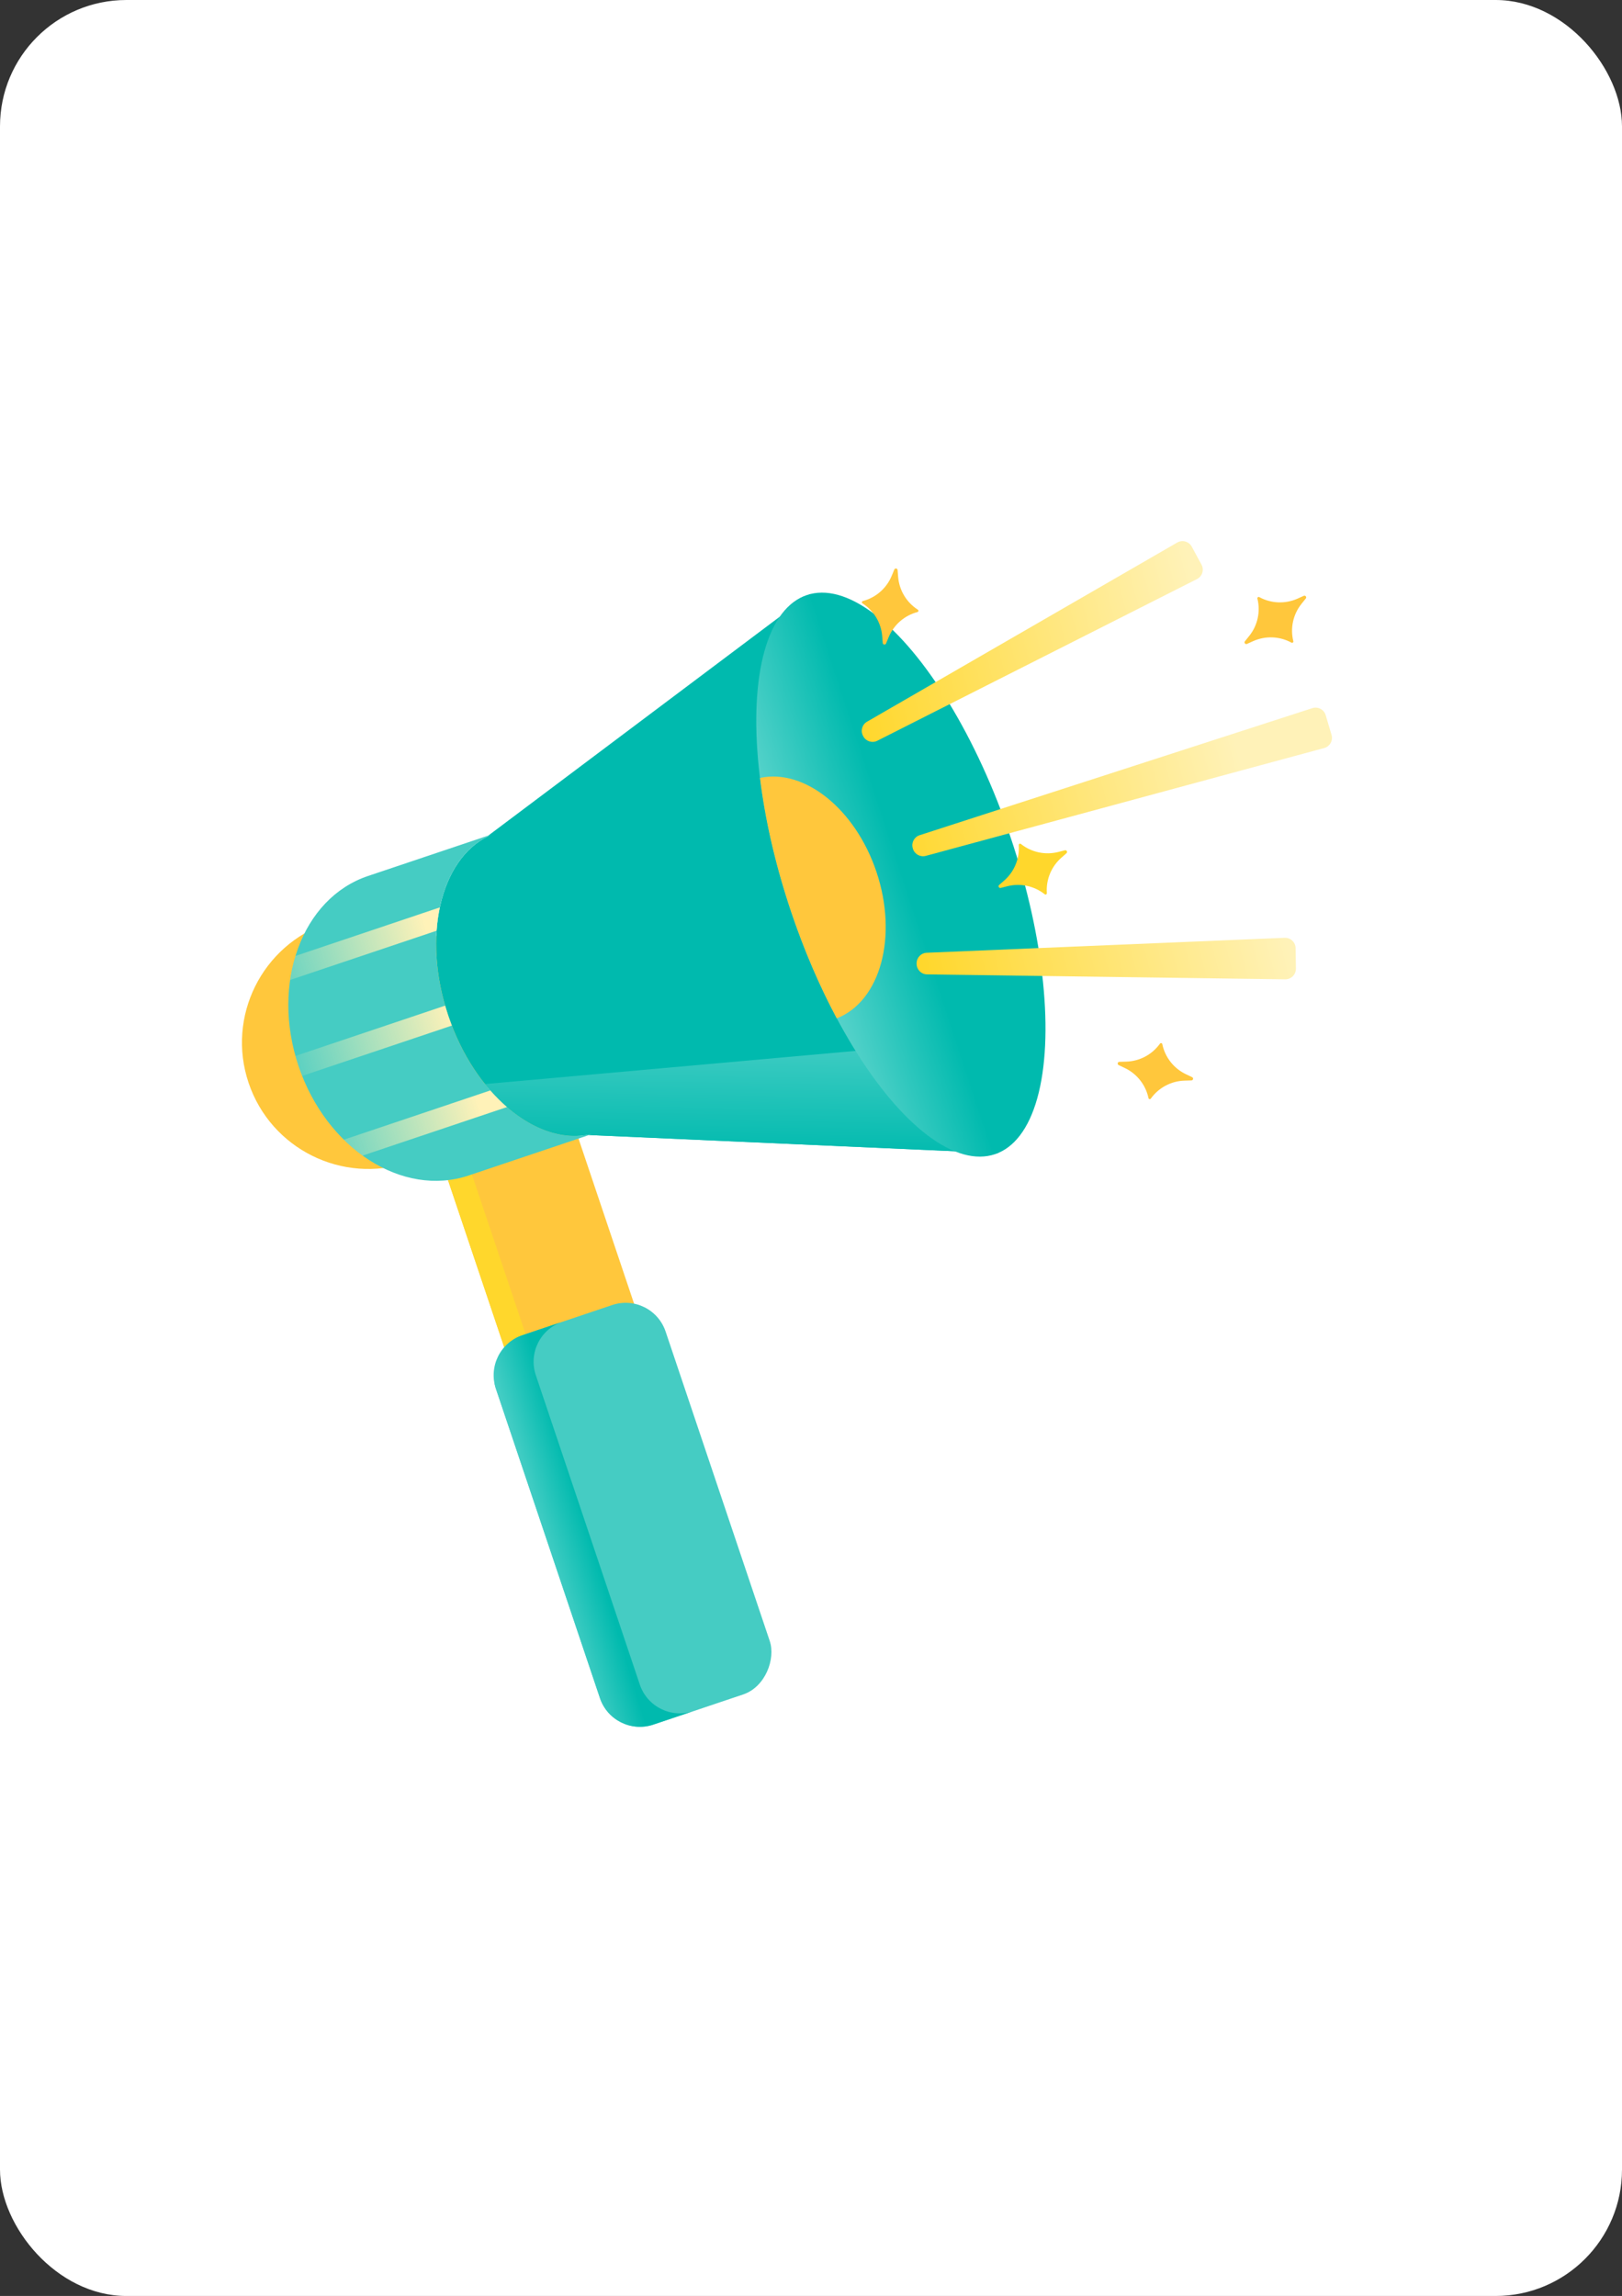 <svg width="154" height="218" viewBox="0 0 154 218" fill="none" xmlns="http://www.w3.org/2000/svg">
<rect x="0" y="0" width="154" height="218" fill="#333333" stroke="none"/>
<rect width="154" height="218" rx="12" fill="white"/>
<g clip-path="url(#clip0_1_403)">
<rect width="120" height="120" transform="translate(17 49)" fill="white"/>
<rect width="13" height="55" rx="4" transform="matrix(-0.948 0.319 0.319 0.948 52.694 101.471)" fill="#FFC73C"/>
<path fill-rule="evenodd" clip-rule="evenodd" d="M52.233 103.107C51.999 103.141 51.764 103.196 51.531 103.275L46.791 104.868C44.697 105.572 43.571 107.84 44.275 109.934L59.252 154.484C59.568 155.423 60.198 156.168 60.986 156.64C59.11 156.913 57.249 155.816 56.623 153.955L41.646 109.405C40.942 107.311 42.069 105.043 44.163 104.339L48.902 102.746C50.057 102.358 51.264 102.526 52.233 103.107Z" fill="#FFD72C"/>
<rect width="17" height="39" rx="4" transform="matrix(-0.948 0.319 0.319 0.948 61.919 122.635)" fill="#45CCC3"/>
<path fill-rule="evenodd" clip-rule="evenodd" d="M65.815 162.47L62.024 163.744C59.93 164.448 57.662 163.321 56.958 161.227L47.079 131.844C46.375 129.75 47.502 127.481 49.596 126.777L53.388 125.503C51.294 126.207 50.167 128.475 50.871 130.569L60.749 159.953C61.453 162.047 63.721 163.174 65.815 162.47Z" fill="url(#paint0_linear_1_403)"/>
<circle r="12" transform="matrix(-0.948 0.319 0.319 0.948 34.978 98.987)" fill="#FFC73C"/>
<path fill-rule="evenodd" clip-rule="evenodd" d="M46.368 79.333L76.89 56.411L94.735 109.492L55.928 107.769L55.911 107.72C50.901 108.734 45.067 103.891 42.561 96.438C40.056 88.984 41.779 81.6 46.384 79.381L46.368 79.333Z" fill="#00BAAE"/>
<path fill-rule="evenodd" clip-rule="evenodd" d="M90.258 96.174L94.735 109.492L55.928 107.769L55.911 107.72C52.58 108.395 48.885 106.48 46.046 102.93L83.605 99.569C86.32 99.326 88.639 98.04 90.258 96.174Z" fill="url(#paint1_linear_1_403)"/>
<ellipse rx="11" ry="28" transform="matrix(-0.948 0.319 0.319 0.948 85.534 83.046)" fill="url(#paint2_linear_1_403)"/>
<path fill-rule="evenodd" clip-rule="evenodd" d="M79.445 96.691C77.832 93.672 76.351 90.25 75.108 86.551C73.617 82.117 72.639 77.793 72.159 73.865C76.361 72.957 81.198 76.789 83.21 82.772C85.278 88.925 83.59 95.071 79.445 96.691Z" fill="#FFC73C"/>
<path fill-rule="evenodd" clip-rule="evenodd" d="M42.503 96.262C42.522 96.321 42.542 96.379 42.561 96.438C42.581 96.496 42.601 96.554 42.621 96.612C45.201 104.09 51.136 108.886 56.162 107.664C56.07 107.712 55.973 107.754 55.872 107.788L44.498 111.612C38.216 113.723 30.983 109.07 28.343 101.217C25.703 93.365 28.656 85.287 34.938 83.175L46.312 79.352C46.413 79.317 46.515 79.292 46.617 79.275C41.874 81.338 40.042 88.744 42.503 96.262Z" fill="#45CCC3"/>
<path fill-rule="evenodd" clip-rule="evenodd" d="M42.52 96.313C42.534 96.355 42.547 96.396 42.561 96.437C42.575 96.479 42.589 96.52 42.603 96.561C42.698 96.837 42.797 97.11 42.901 97.378L28.687 102.157C28.565 101.849 28.45 101.536 28.343 101.217C28.236 100.899 28.138 100.58 28.049 100.261L42.263 95.483C42.343 95.759 42.429 96.036 42.52 96.313ZM41.454 88.37L27.545 93.046C27.659 92.26 27.829 91.497 28.053 90.765L41.76 86.157C41.611 86.864 41.508 87.604 41.454 88.37ZM48.133 105.114C47.587 104.641 47.058 104.114 46.553 103.536L32.644 108.212C33.209 108.77 33.806 109.275 34.426 109.722L48.133 105.114Z" fill="url(#paint3_linear_1_403)"/>
<path fill-rule="evenodd" clip-rule="evenodd" d="M81.939 69.868C81.681 69.392 81.849 68.797 82.318 68.526L111.771 51.514C112.259 51.233 112.883 51.409 113.151 51.904L114.076 53.614C114.344 54.109 114.15 54.728 113.648 54.982L83.296 70.333C82.812 70.577 82.222 70.393 81.965 69.916L81.939 69.868ZM86.662 80.538C86.508 80.018 86.797 79.469 87.313 79.302L124.6 67.238C125.135 67.065 125.707 67.366 125.867 67.905L126.422 69.775C126.582 70.313 126.267 70.878 125.725 71.025L87.896 81.265C87.372 81.406 86.831 81.104 86.676 80.584L86.662 80.538ZM87.986 90.463C87.445 90.485 87.02 90.934 87.028 91.476L87.028 91.53C87.036 92.072 87.473 92.509 88.014 92.516L122.024 92.986C122.587 92.993 123.046 92.535 123.038 91.972L123.011 90.028C123.003 89.465 122.532 89.019 121.969 89.043L87.986 90.463Z" fill="url(#paint4_linear_1_403)"/>
<path d="M113.184 102.275C113.339 102.348 113.29 102.581 113.119 102.585L112.474 102.604C111.196 102.639 110.008 103.271 109.264 104.311V104.311C109.201 104.399 109.064 104.37 109.042 104.264V104.264C108.781 103.013 107.949 101.955 106.794 101.407L106.212 101.13C106.057 101.056 106.106 100.824 106.277 100.819L106.922 100.801C108.2 100.765 109.388 100.133 110.132 99.094V99.094C110.195 99.006 110.332 99.035 110.354 99.141V99.141C110.615 100.392 111.447 101.45 112.602 101.998L113.184 102.275Z" fill="#FFC73C"/>
<path d="M123.785 56.574C123.942 56.504 124.087 56.692 123.979 56.825L123.575 57.328C122.774 58.324 122.485 59.638 122.794 60.879V60.879C122.82 60.983 122.709 61.069 122.614 61.017V61.017C121.492 60.404 120.147 60.352 118.981 60.875L118.393 61.139C118.236 61.209 118.091 61.022 118.199 60.888L118.603 60.386C119.404 59.389 119.693 58.076 119.384 56.835V56.835C119.358 56.73 119.469 56.644 119.564 56.696V56.696C120.686 57.309 122.031 57.361 123.197 56.838L123.785 56.574Z" fill="#FFC73C"/>
<path d="M101.107 80.733C101.273 80.691 101.384 80.901 101.255 81.014L100.771 81.44C99.811 82.284 99.301 83.529 99.393 84.805V84.805C99.4 84.912 99.276 84.978 99.192 84.91V84.91C98.191 84.115 96.876 83.833 95.637 84.149L95.012 84.308C94.846 84.35 94.735 84.141 94.864 84.027L95.348 83.602C96.308 82.757 96.818 81.512 96.726 80.237V80.237C96.718 80.129 96.842 80.064 96.927 80.131V80.131C97.927 80.927 99.243 81.209 100.482 80.893L101.107 80.733Z" fill="#FFD72C"/>
<path d="M84.909 54.079C84.974 53.92 85.209 53.957 85.222 54.128L85.273 54.771C85.375 56.045 86.067 57.199 87.144 57.889V57.889C87.235 57.947 87.213 58.085 87.109 58.113V58.113C85.873 58.438 84.859 59.323 84.371 60.505L84.125 61.101C84.059 61.259 83.825 61.222 83.811 61.051L83.76 60.409C83.658 59.134 82.966 57.981 81.889 57.291V57.291C81.798 57.233 81.82 57.094 81.924 57.067V57.067C83.161 56.742 84.174 55.856 84.662 54.675L84.909 54.079Z" fill="#FFC73C"/>
</g>
<defs>
<linearGradient id="paint0_linear_1_403" x1="55.332" y1="143.839" x2="43.372" y2="147.454" gradientUnits="userSpaceOnUse">
<stop stop-color="#00BAAE"/>
<stop offset="1" stop-color="#C6F2EF"/>
</linearGradient>
<linearGradient id="paint1_linear_1_403" x1="66.975" y1="109.618" x2="67.52" y2="76.301" gradientUnits="userSpaceOnUse">
<stop stop-color="#00BAAE"/>
<stop offset="1" stop-color="#C6F2EF"/>
</linearGradient>
<linearGradient id="paint2_linear_1_403" x1="-1.28451e-07" y1="25.5" x2="23.628" y2="25.323" gradientUnits="userSpaceOnUse">
<stop stop-color="#00BAAE"/>
<stop offset="1" stop-color="#C6F2EF"/>
</linearGradient>
<linearGradient id="paint3_linear_1_403" x1="43" y1="96.5" x2="26" y2="101.5" gradientUnits="userSpaceOnUse">
<stop stop-color="#FFF2B8"/>
<stop offset="1" stop-color="#FFF2B8" stop-opacity="0"/>
</linearGradient>
<linearGradient id="paint4_linear_1_403" x1="84.682" y1="80.5" x2="117.682" y2="72" gradientUnits="userSpaceOnUse">
<stop stop-color="#FFD72C"/>
<stop offset="1" stop-color="#FFF2B8"/>
</linearGradient>
<clipPath id="clip0_1_403">
<rect width="120" height="120" fill="white" transform="translate(17 49)"/>
</clipPath>
</defs>
</svg>
